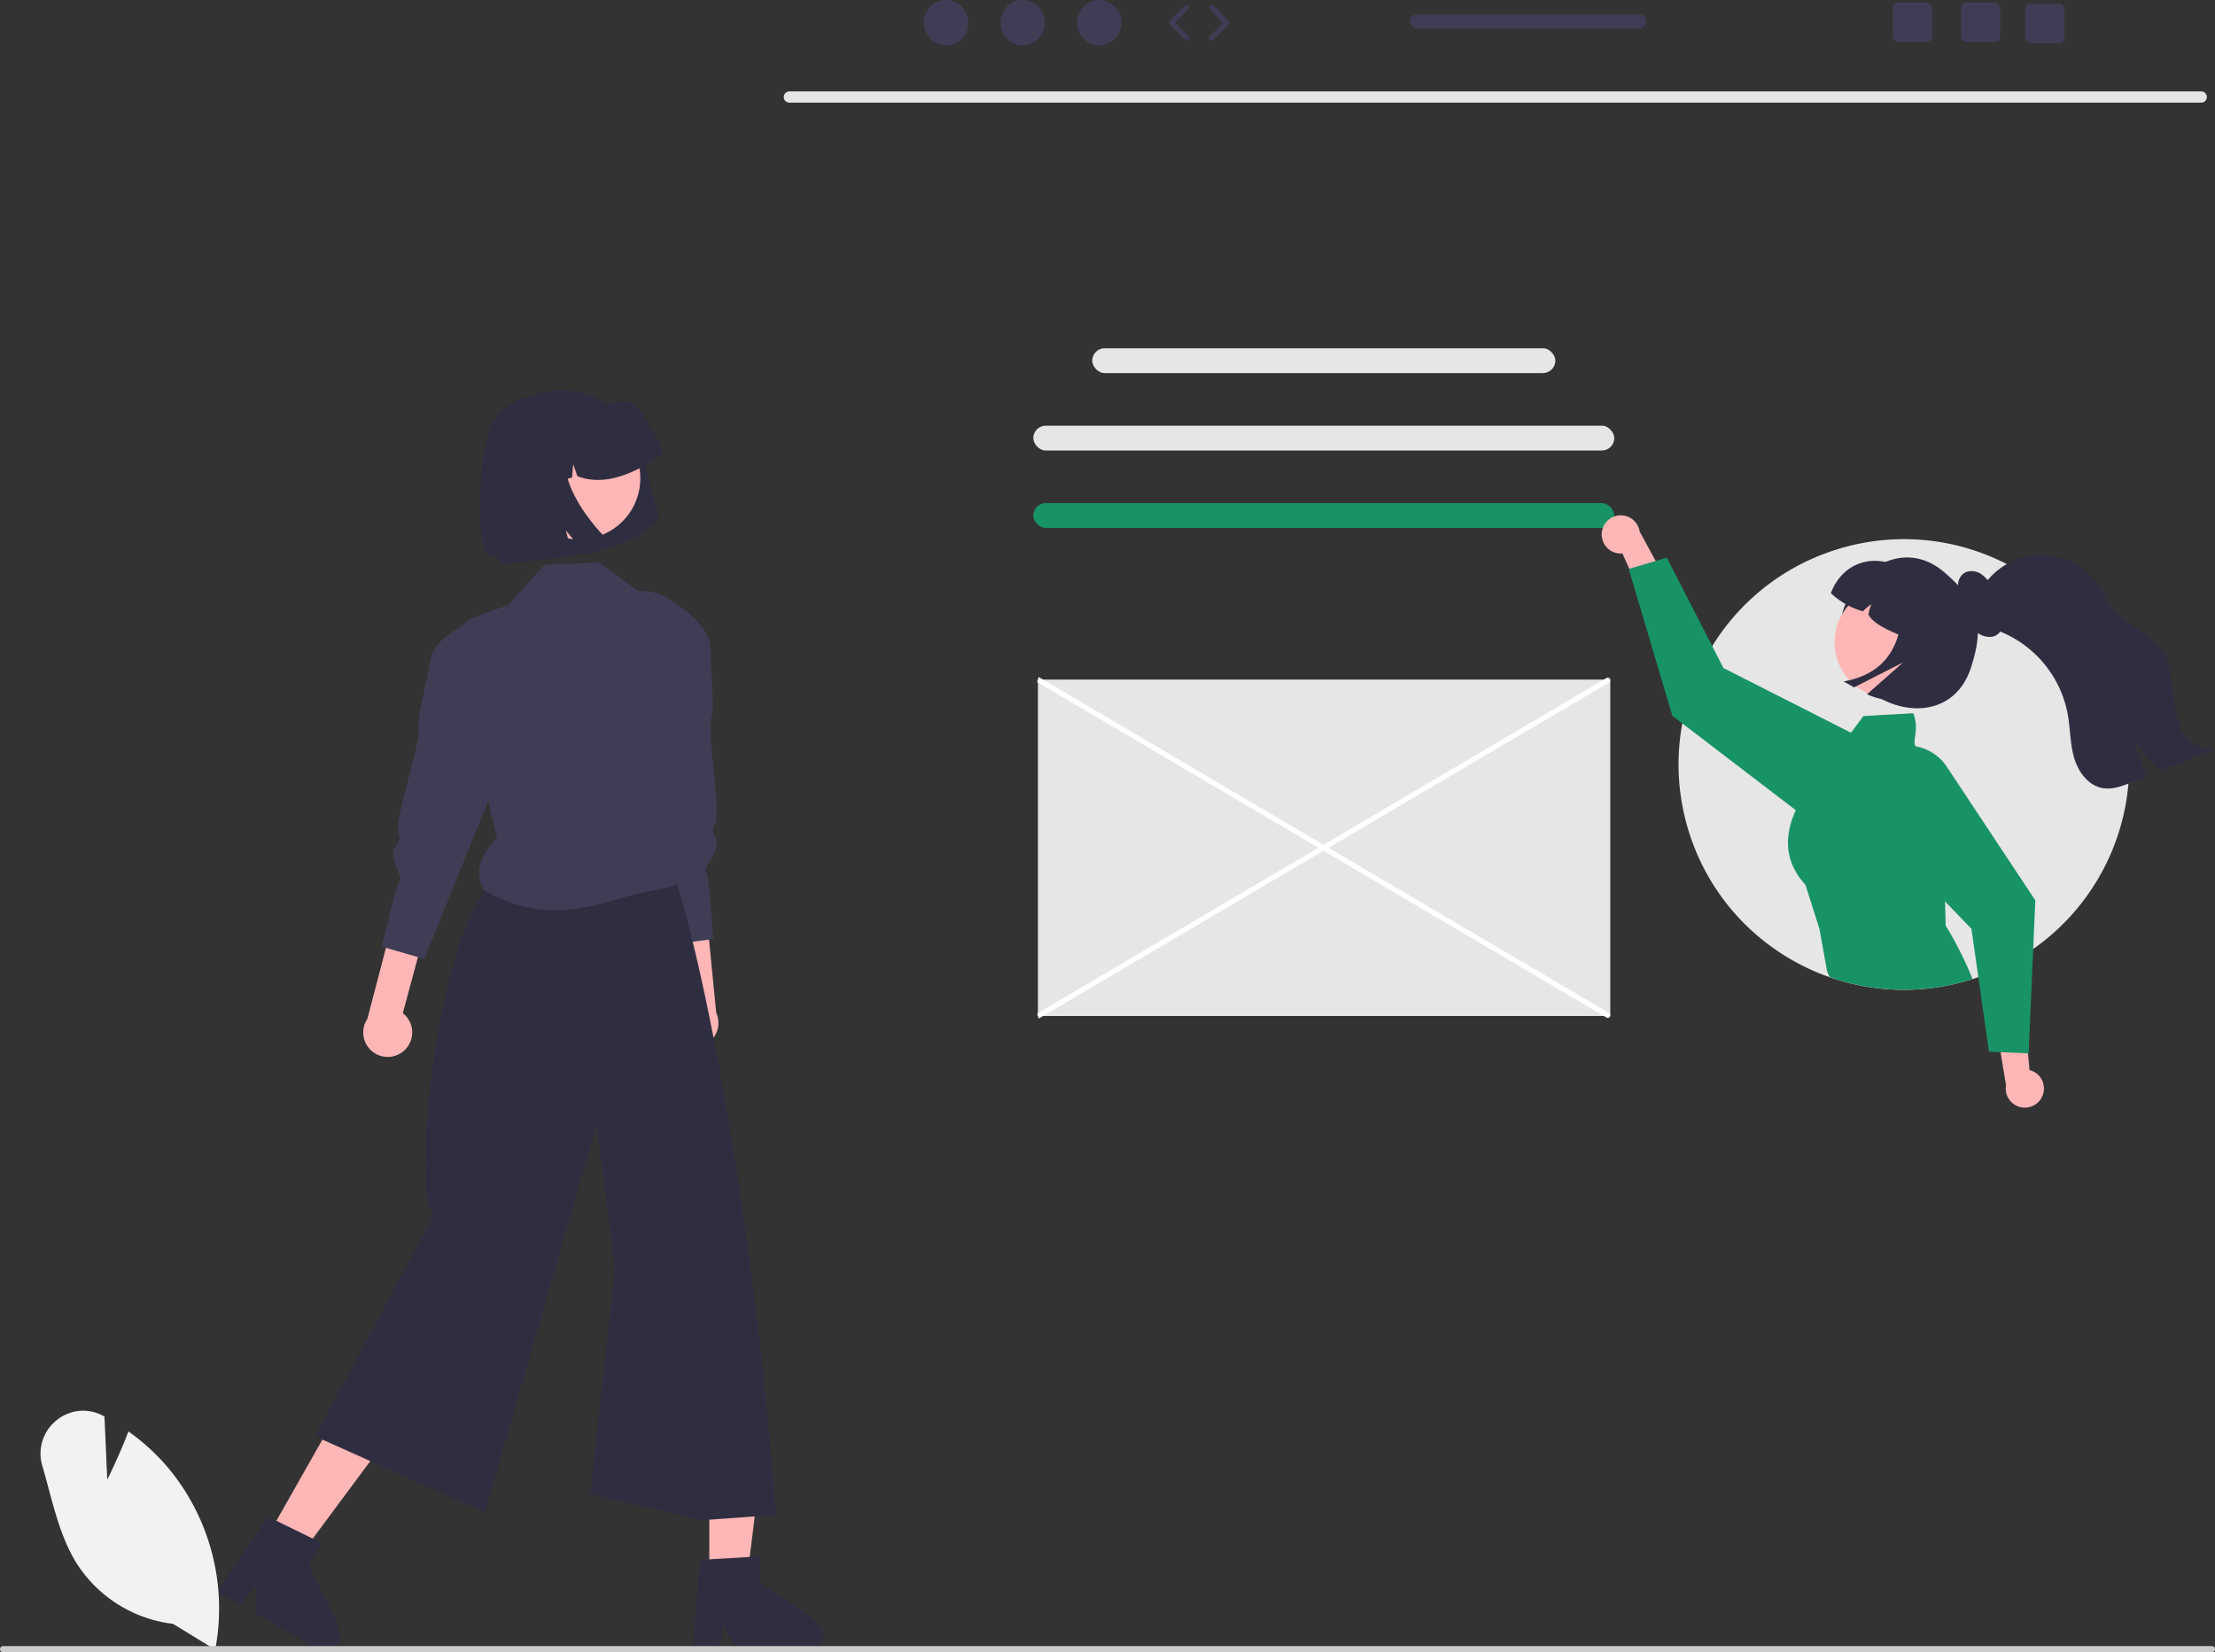 <svg xmlns="http://www.w3.org/2000/svg" width="844.67" height="630.248"><rect width="100%" height="100%" fill="#333333" stroke="none"/><path d="M839.462 39.155H300.98a2.142 2.142 0 0 1 0-4.283h538.482a2.142 2.142 0 0 1 0 4.283ZM395.812 259.21h217.25a1 1 0 0 1 1 .999v126.324a1 1 0 0 1-1 1h-217.25V259.208Z" fill="#e6e6e6"/><path d="M612.807 388.215 395.526 260.178l.572-1.938L613.38 386.277a1.01 1.01 0 1 1-.572 1.938Z" fill="#fff"/><path d="m396.098 388.501-.572-1.938 217.281-128.037a1.01 1.01 0 1 1 .572 1.938l-217.28 128.037Z" fill="#fff"/><rect x="416.511" y="132.839" width="176.609" height="9.461" rx="4.73" ry="4.73" fill="#e6e6e6"/><rect x="394.041" y="162.371" width="221.548" height="9.461" rx="4.73" ry="4.73" fill="#e6e6e6"/><rect x="394.041" y="191.902" width="221.548" height="9.461" rx="4.73" ry="4.73" fill="#189366"/><path d="M811.975 291.594c-.017 36.52-23.095 69.046-57.56 81.124-.731.263-1.463.501-2.203.732-45.204 14.451-93.564-10.478-108.015-55.682-14.45-45.204 10.479-93.564 55.683-108.015s93.563 10.479 108.014 55.683a85.93 85.93 0 0 1 4.08 26.158Z" fill="#e6e6e6"/><path d="M610.82 203.26a7.239 7.239 0 0 0 7.862 7.837l10.582 23.447 7.144-11.298-11.143-20.534a7.278 7.278 0 0 0-14.445.549Z" fill="#ffb6b6"/><path d="M715.098 291.562a18.119 18.119 0 0 0-9.237-12.06 5.331 5.331 0 0 0-.293-.16l-48.34-24.527-4.287-8.362-17.328-33.756-4.248 1.265-10.04 2.984-.231.063 16.643 56.008 3.819 2.928 43.255 33.08 1.408 1.082c7.186 5.485 17.303 4.89 23.796-1.4a17.376 17.376 0 0 0 1.79-2.005 18.201 18.201 0 0 0 3.293-15.14Z" fill="#189366"/><path d="m741.973 353.076-.255-9.229-.732-26.763c2.65-17.129 4.527-19.03-8.25-30.74a3.584 3.584 0 0 1-2.347-1.703c-1.161-2.371 1.631-6.397-.78-12.594l-19.021 1.09-4.726 6.364-19.014 25.618a43.114 43.114 0 0 0-2.037 3.906c-8.139 17.677 2.896 27.073 3.755 28.688l5.267 16.588 2.904 16.086.938 2.236 2.65.97a86.27 86.27 0 0 0 51.887-.143 136.63 136.63 0 0 0-10.24-20.374Z" fill="#189366"/><path d="M778.815 418.135a7.239 7.239 0 0 0-4.872-9.973l-2.346-25.618-10.442 8.347 3.828 23.047a7.278 7.278 0 0 0 13.832 4.197Z" fill="#ffb6b6"/><path d="M742.434 292.525a18.176 18.176 0 0 0-12.045-7.884 17.906 17.906 0 0 0-3.198-.287c-3.574 0-7.07 1.055-10.048 3.031a17.44 17.44 0 0 0-2.633 2.133c-7.23 7.002-7.415 18.54-.412 25.77l.006.006 27.614 28.553 10.064 10.406 2.634 18.465 4.05 28.41 4.422.191 10.47.461.239.008 1.742-39.81.812-18.56-33.717-50.893Z" fill="#189366"/><path d="M704.698 228.377c-6.725 13.256-2.332 28.61 10.148 36.684 13.495 8.73 31.016 6.819 36.683-10.148 6.312-18.894 1.127-27-10.147-36.683-13.212-11.348-29.417-4.175-36.684 10.147Z" fill="#2f2e41"/><path d="M737.804 257.906c-7.133 9.35-20.495 11.147-29.844 4.014-9.338-7.123-11.144-20.462-4.038-29.813l.185-.243c7.34-9.187 20.739-10.685 29.926-3.344 8.979 7.173 10.645 20.177 3.765 29.382l.006.004Z" fill="#ffb6b6"/><path d="M698.181 226.231a29.094 29.094 0 0 0 12.281 6.96 12.724 12.724 0 0 1 3.237-2.683 13.612 13.612 0 0 0-1.188 3.843c2.053 4.26 10.438 7.323 18.452 10.455l10.614-18.732-14.05-7.96c-11.288-7.806-24.578-4.475-29.346 8.117Zm51.403-7.978a6.544 6.544 0 0 1 6.186.904 13.788 13.788 0 0 1 4.038 4.912 35.218 35.218 0 0 1 3.662 9.979c.606 3.021.503 6.674-2.208 8.251-2.262 1.316-5.496.487-7.575-1.269a16.829 16.829 0 0 1-4.264-6.633c-1.015-2.41-1.974-4.908-3.777-6.91l1.873.875a16.369 16.369 0 0 1-.815-5.575 5.4 5.4 0 0 1 2.88-4.534Z" fill="#2f2e41"/><path d="m725.284 220.708 15.073 8.54c8.487 4.81 11.468 15.589 6.66 24.076-6.972 12.3-22.153 17.282-35.056 11.505l13.773-12.16-18.685 9.52-3.989-2.26c20.039-3.643 23.904-19.362 22.224-39.22Zm28.473 15.012c2.537 2.952 6.508 4.1 10.091 5.637a42.452 42.452 0 0 1 24.663 31.014c.991 5.527.861 11.249 2.426 16.637 1.555 5.388 5.407 10.674 10.934 11.61 3.74.638 7.49-.806 11.007-2.232 1.935-.778 3.87-1.558 5.805-2.342-2.018-5.064-4.033-10.128-6.045-15.192a76.99 76.99 0 0 0 11.211 13.118 36467.82 36467.82 0 0 1 20.821-8.388c-17.09.065-14.174-16.525-17.997-33.17-2.102-9.148-19.997-15.341-23.506-24.044-5.48-13.643-20.984-20.261-34.627-14.78a26.622 26.622 0 0 0-13.663 12.355c-3.508 1.398-3.61 6.86-1.12 9.776Z" fill="#2f2e41"/><path d="M257.31 395.972a9.355 9.355 0 0 1 2.79-13.97l-4.88-46.372 12.494-4.504 5.394 55.119a9.342 9.342 0 0 1-15.798 9.728Z" fill="#ffb6b6"/><path d="M250.628 225.961s20.283 9.897 20.349 21.531 1.746 22.157.159 26.66 4.033 37.222 1.402 40.462 2.79 4.9-.059 10.445-4.11 6.589-3.066 7.85 2.578 25.301 2.578 25.301l-16.714 2.09-17.78-77.591 13.131-56.748Z" fill="#3f3d56"/><path d="M154.172 400.683a9.355 9.355 0 0 0-.554-14.237l12.131-45.022-11.628-6.417-14.017 53.579a9.342 9.342 0 0 0 14.068 12.097Z" fill="#ffb6b6"/><path d="M187.575 233.852s-21.59 6.575-23.489 18.053-5.217 21.605-4.36 26.3-9.852 36.122-7.765 39.736-3.527 4.398-1.588 10.323 3.02 7.155 1.79 8.236-6.535 24.578-6.535 24.578l16.175 4.7 29.791-73.818-4.019-58.108Z" fill="#3f3d56"/><path fill="#ffb6b6" d="m270.487 602.109 14.4-.001 6.851-55.544h-21.253l.002 55.545z"/><path d="M289.68 603.405v-9.762l-3.786.23-15.41.914-3.567.219-2.727 32.696-.146 1.752h10.225l.328-1.74 1.485-7.912 3.835 7.912.84 1.74h27.108a6.125 6.125 0 0 0 6.086-6.098c1.145-5.344-21.399-16.896-24.272-19.95Z" fill="#2f2e41"/><path fill="#ffb6b6" d="m101.78 586.434 12.525 7.106 33.369-44.93-18.485-10.486-27.409 48.31z"/><path d="m117.839 597.027 4.808-8.485-3.384-1.667-13.864-6.805-3.214-1.582-15.788 23.116-3.712 5.428 4.2 2.386 4.686 2.666 6.354-7.498-.706 10.7 22.142 12.574h.012l1.424.803a6.096 6.096 0 0 0 8.302-2.3c3.627-4.09-10.274-25.246-11.26-29.336Zm81.185-267.572c-31.916 1.147-43.133 131.274-33.387 133.635l-45.483 84.764 64.739 29.02 42.567-147.802 7.094 54.391-9.459 86.317 41.846 10.12 28.944-2.068c-7.52-102.888-26.3-211.402-41.861-253.377l-55 5Z" fill="#2f2e41"/><path d="m184.372 338.579-.21.79c20.4 11.35 34.33 8.921 56.63 2.051l16.28-3.421c3.554-4.634.658-9.166-3.28-13.579l9.76-80.271c-.065-10.4-8.55-18.778-18.95-18.712-.426.003-.853.02-1.28.052l-14.66-10.86-20.87.72-13.96 15.42-8.34 2.98-6.48 2.31c-1.31 1.18-2.74 2.54-4.11 4.04l10.25 61 4.36 18.24c-5.844 6.664-9.064 13.168-5.14 19.24Z" fill="#3f3d56"/><path d="M65.974 619.38a50.702 50.702 0 0 1-36.9-23.313c-5.235-8.49-7.937-18.575-10.55-28.327-.76-2.838-1.547-5.772-2.38-8.601a16.181 16.181 0 0 1 5.344-17.327 15.908 15.908 0 0 1 17.734-1.83l.61.325 1.072 24.078c1.588-3.226 5.071-10.513 7.83-17.79l.232-.609.529.382a81.387 81.387 0 0 1 14.955 13.897 83.882 83.882 0 0 1 17.754 68.255l-.134.714-16.096-9.854Z" fill="#f2f2f2"/><path d="M0 629.058a1.186 1.186 0 0 0 1.183 1.19H843.48a1.19 1.19 0 1 0 0-2.38H1.19A1.186 1.186 0 0 0 0 629.051v.007Z" fill="#ccc"/><path d="m247.908 200.935.02-.005a4.257 4.257 0 0 0 3.027-5.205l-6.063-22.97a31.748 31.748 0 0 0-5.584-11.34 32.26 32.26 0 0 0-20.738-12.148 31.767 31.767 0 0 0-12.715.696c-16.97 4.45-21.71 10.064-22.668 38.786s6.073 23.005 6.073 23.005c.145.554.4 1.073.751 1.526a4.334 4.334 0 0 0 2.791 1.63 4.277 4.277 0 0 0 1.7-.094c21.193-2.181 42.655-4.168 53.41-13.882l-.004.001Z" fill="#2f2e41"/><path d="M198.082 176.685c-3.11 12.554 4.546 25.252 17.1 28.362a23.418 23.418 0 0 0 17.691-2.658 23.145 23.145 0 0 0 10.615-14.337c3.1-12.556-4.567-25.248-17.123-28.348a23.418 23.418 0 0 0-17.648 2.647 23.145 23.145 0 0 0-10.635 14.335Z" fill="#ffb6b6"/><path d="M252.67 172.702a25.115 25.115 0 0 0-4.416-8.97c-2.924-7.29-7.51-13.181-16.398-9.604a25.126 25.126 0 0 0-9.993.538l-4.604 1.19-.155.04c-13.386 3.543-21.366 17.266-17.824 30.652l.122.46 9.736-2.527.87-10.14 3.114 9.107 5.03-1.304.438-5.115 1.57 4.591c9.536 3.705 20.588.03 32.628-8.456l-.117-.462Z" fill="#2f2e41"/><path d="M230.333 204.8c.349.703.493 1.489.416 2.269a4.284 4.284 0 0 1-.755 2.064 4.25 4.25 0 0 1-3.164 1.801l-3.617.284-7.436-8.903 2.456 9.304-16.44 1.318-10.422-39.483 26.343-6.819-.45.927a18.716 18.716 0 0 0-1.747 9.987 30.509 30.509 0 0 0 2.838 9.983 55.02 55.02 0 0 0 5.388 9.06 81.084 81.084 0 0 0 5.91 7.226c.272.294.5.625.68.982Z" fill="#2f2e41"/><g fill="#3f3d56"><ellipse cx="360.758" cy="8.645" rx="8.457" ry="8.645"/><ellipse cx="389.972" cy="8.645" rx="8.457" ry="8.645"/><ellipse cx="419.186" cy="8.645" rx="8.457" ry="8.645"/><path d="M452.497 15.478c-.26 0-.519-.1-.715-.3l-5.706-5.834a1 1 0 0 1 0-1.398l5.706-5.833a1.001 1.001 0 0 1 1.43 1.399l-5.022 5.133 5.022 5.134a1 1 0 0 1-.715 1.699Zm9.589 0a1 1 0 0 1-.715-1.7l5.021-5.133-5.021-5.133a1 1 0 1 1 1.43-1.399l5.705 5.833a1 1 0 0 1 0 1.398l-5.705 5.833c-.196.2-.456.3-.715.3ZM760.596 1h-10.61c-1.21 0-2.19.98-2.19 2.19v10.62c0 1.21.98 2.19 2.19 2.19h10.61c1.21 0 2.2-.98 2.2-2.19V3.19c0-1.21-.99-2.19-2.2-2.19Zm-26 0h-10.61c-1.21 0-2.19.98-2.19 2.19v10.62c0 1.21.98 2.19 2.19 2.19h10.61c1.21 0 2.2-.98 2.2-2.19V3.19c0-1.21-.99-2.19-2.2-2.19Zm50.5.5h-10.61c-1.21 0-2.19.98-2.19 2.19v10.62c0 1.21.98 2.19 2.19 2.19h10.61c1.21 0 2.2-.98 2.2-2.19V3.69c0-1.21-.99-2.19-2.2-2.19ZM625.174 5.54h-84.81a2.67 2.67 0 1 0 0 5.34h84.81c1.47 0 2.67-1.2 2.67-2.67s-1.2-2.67-2.67-2.67Z"/></g></svg>